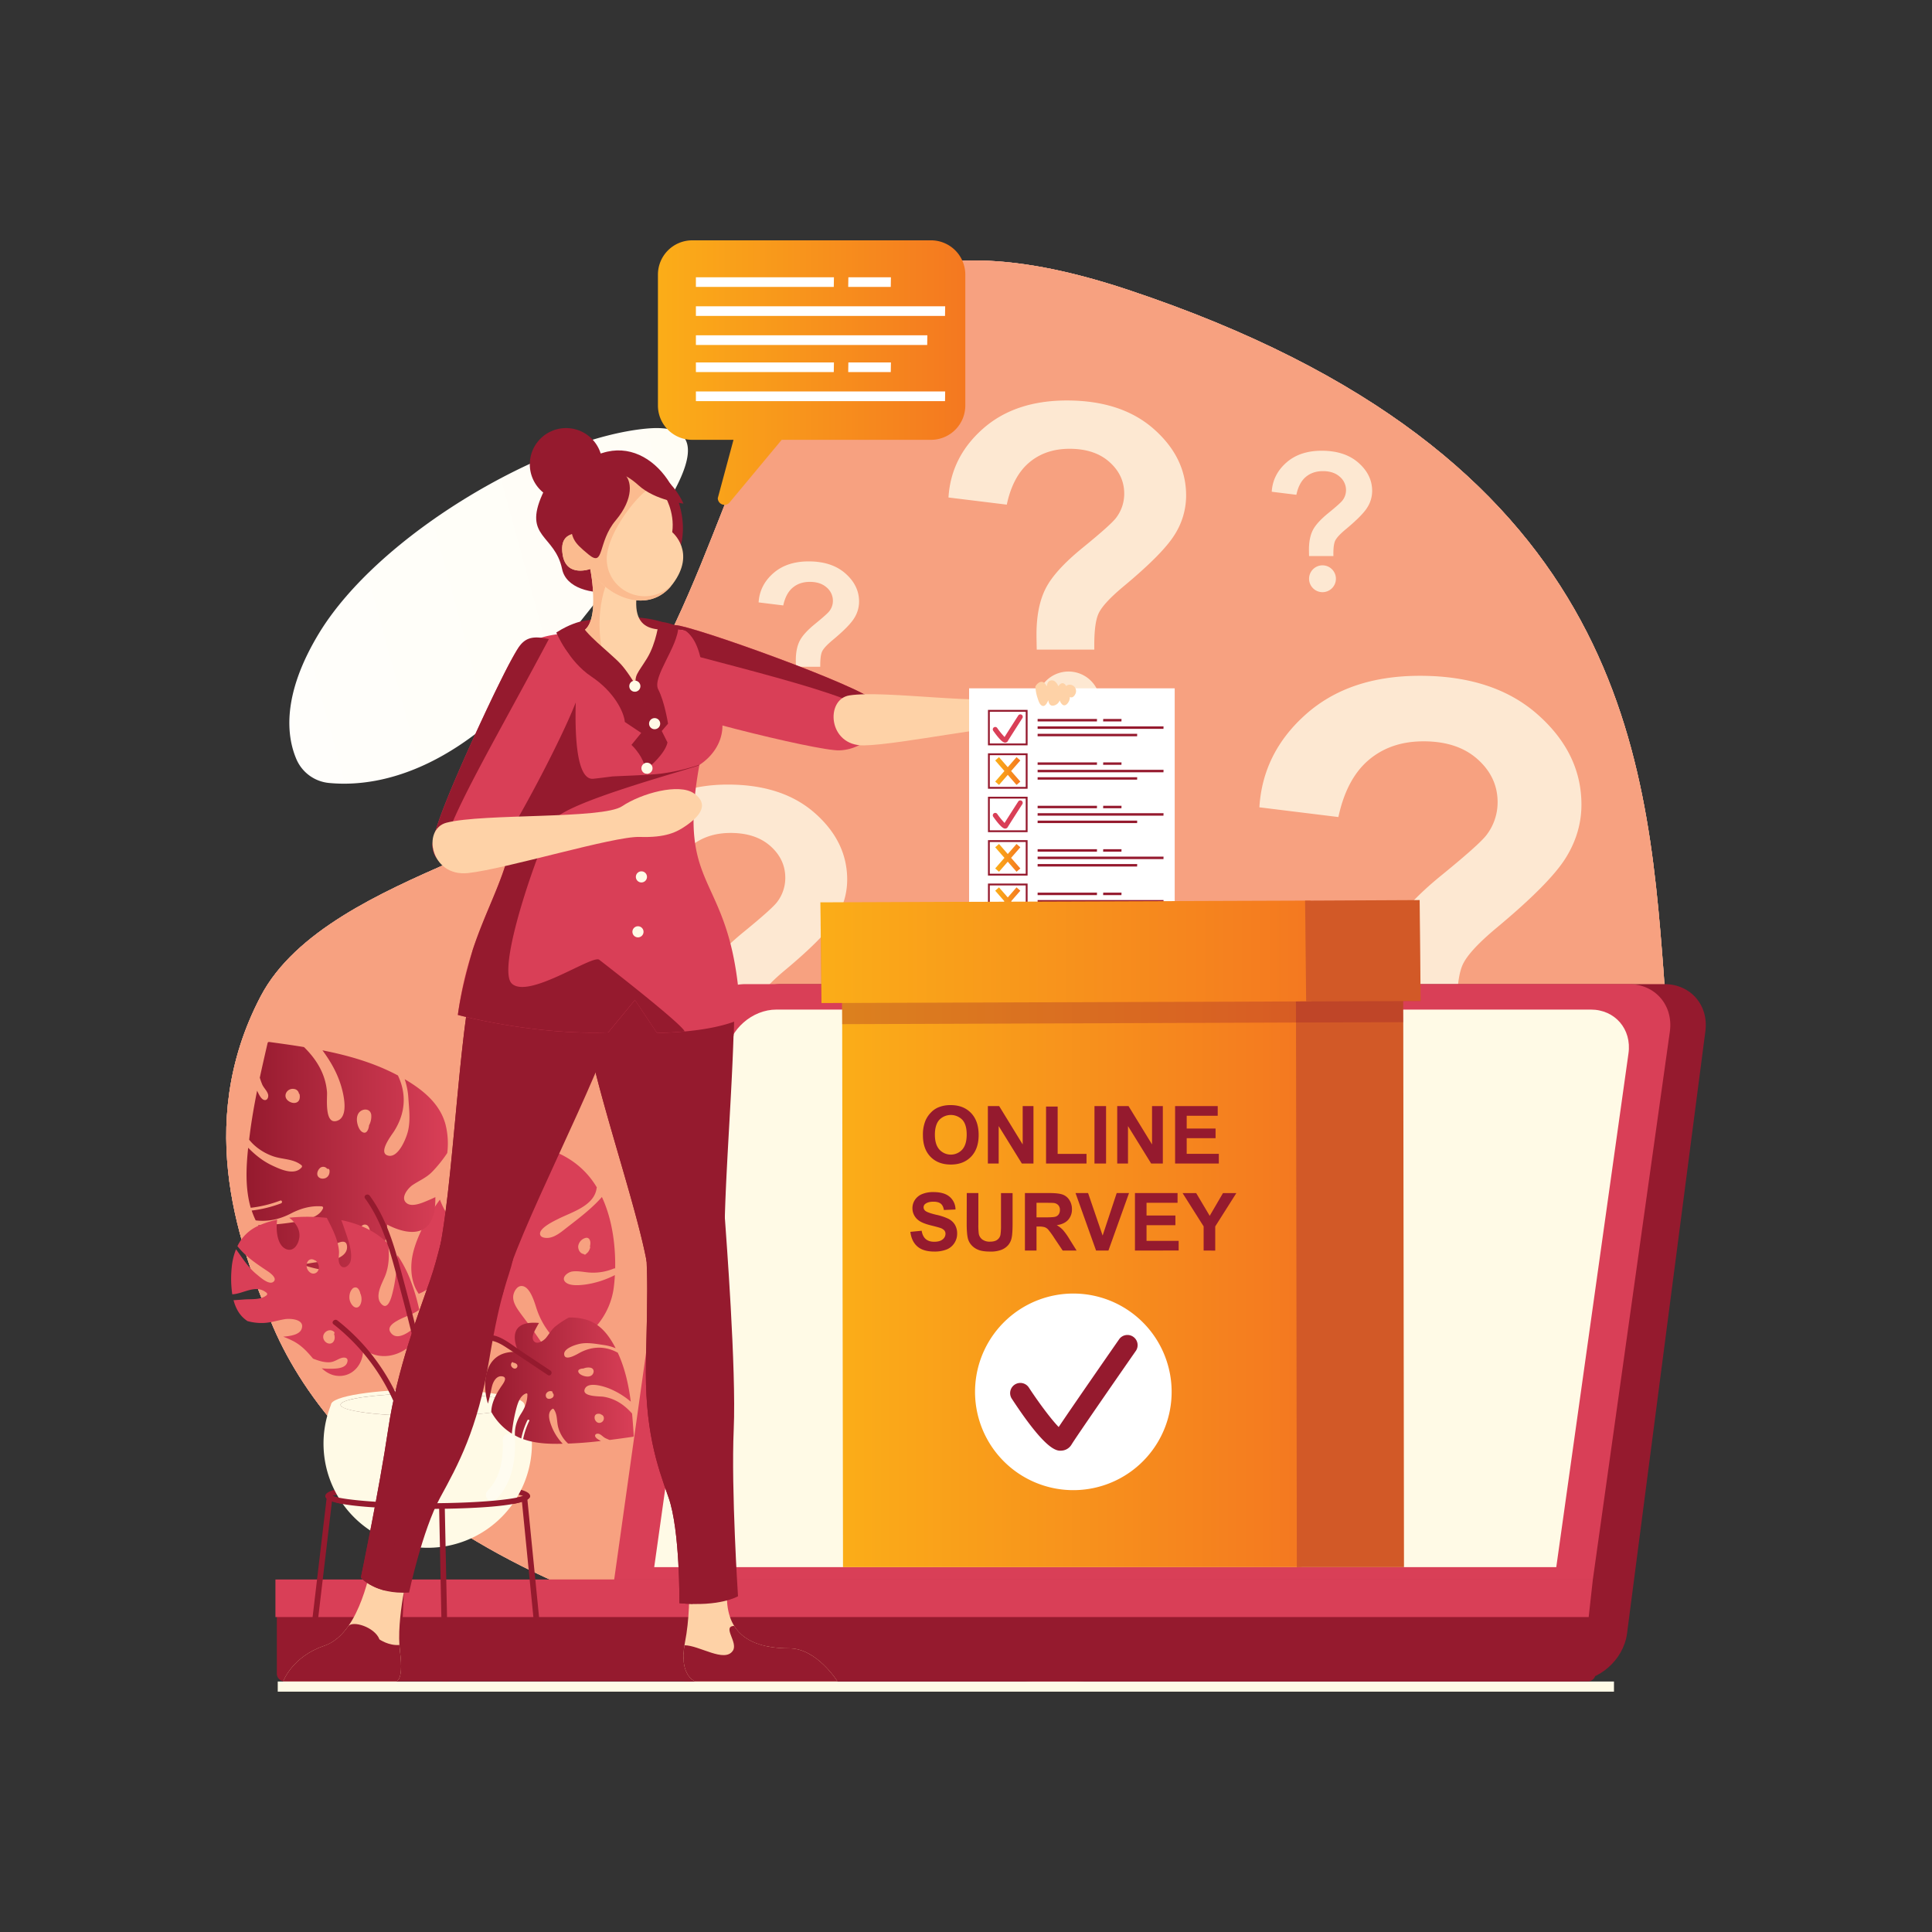 <svg xmlns="http://www.w3.org/2000/svg" xmlns:xlink="http://www.w3.org/1999/xlink" data-name="Layer 1" viewBox="0 0 2000 2000" id="online-survey"><rect x="0" y="0" width="2000" height="2000" fill="#333333" stroke="none"/><defs fill="#f7a180"><linearGradient id="a" x1="-2238.78" x2="641.63" y1="998.16" y2="998.16" gradientUnits="userSpaceOnUse" fill="#f7a180"><stop offset="0" stop-color="#fff" fill="#f7a180"/><stop offset="1" stop-color="#fffae6" fill="#f7a180"/></linearGradient><linearGradient id="e" x1="111.37" x2="2031.75" y1="1271.49" y2="746.76" xlink:href="#a" fill="#f7a180"/><linearGradient id="f" x1="234.16" x2="1724.15" y1="1005.07" y2="1005.07" xlink:href="#a" fill="#f7a180"/><linearGradient id="g" x1="-24.15" x2="1896.24" y1="775.53" y2="250.79" xlink:href="#a" fill="#f7a180"/><linearGradient id="b" x1="1030.23" x2="1056.24" y1="888.05" y2="888.05" gradientUnits="userSpaceOnUse" fill="#f7a180"><stop offset="0" stop-color="#fbad18" fill="#f7a180"/><stop offset="1" stop-color="#f47820" fill="#f7a180"/></linearGradient><linearGradient id="h" x1="1030.23" x2="1056.24" y1="932.99" y2="932.99" xlink:href="#b" fill="#f7a180"/><linearGradient id="i" x1="1030.23" x2="1056.24" y1="798.16" y2="798.16" xlink:href="#b" fill="#f7a180"/><linearGradient id="j" x1="871.65" x2="1347.62" y1="1284.18" y2="1284.18" xlink:href="#b" fill="#f7a180"/><linearGradient id="k" x1="849.25" x2="1357.65" y1="985.34" y2="985.34" xlink:href="#b" fill="#f7a180"/><linearGradient id="c" x1="-3927.74" x2="-3719.42" y1="1197.2" y2="1197.2" gradientTransform="matrix(-1 0 0 1 -3464.1 0)" gradientUnits="userSpaceOnUse" fill="#f7a180"><stop offset="0" stop-color="#d93f57" fill="#f7a180"/><stop offset="1" stop-color="#951a2e" fill="#f7a180"/></linearGradient><linearGradient id="l" x1="-4120.24" x2="-3966.39" y1="1429.35" y2="1429.35" xlink:href="#c" fill="#f7a180"/><linearGradient id="m" x1="681.09" x2="999.28" y1="385.7" y2="385.7" xlink:href="#b" fill="#f7a180"/><clipPath id="d" fill="#f7a180"><path fill="none" d="M-1143.82,1769.08c231,7.57,646.68-65.51,770.53-502.43s-325-336.23-481.59-818c-116.79-359.16-1156.62-49.76-917.84,872.74C-1667.73,1727-1344.29,1762.51-1143.82,1769.08Z"/></clipPath></defs><g clip-path="url(#d)"><rect width="512.81" height="1178.01" x="-359.25" y="682.78" fill="#fffae6" transform="rotate(180 -102.845 1271.785)"/><rect width="80.09" height="31.39" x="19.46" y="739.2" fill="#fffae6" transform="rotate(180 59.5 754.9)"/><rect width="80.09" height="31.39" x="19.46" y="853.48" fill="#fffae6" transform="rotate(180 59.5 869.18)"/><rect width="80.09" height="31.39" x="19.46" y="967.76" fill="#fffae6" transform="rotate(180 59.5 983.46)"/><rect width="80.09" height="31.38" x="19.46" y="1082.05" fill="#fffae6" transform="rotate(180 59.5 1097.74)"/><rect width="80.09" height="31.38" x="19.46" y="1196.33" fill="#fffae6" transform="rotate(180 59.5 1212.02)"/><rect width="80.09" height="31.38" x="19.46" y="1301.93" fill="#fffae6" transform="rotate(180 59.5 1317.625)"/><rect width="80.09" height="31.38" x="19.46" y="1416.21" fill="#fffae6" transform="rotate(180 59.5 1431.905)"/><rect width="80.09" height="31.38" x="19.46" y="1530.49" fill="#fffae6" transform="rotate(180 59.5 1546.185)"/><rect width="80.09" height="31.39" x="19.46" y="1644.77" fill="#fffae6" transform="rotate(180 59.5 1660.465)"/><rect width="80.09" height="31.39" x="19.46" y="1759.05" fill="#fffae6" transform="rotate(180 59.5 1774.745)"/><rect width="1399.68" height="1595.88" x="-816.42" y="165.77" fill="#fff" opacity=".35"/><polygon fill="#fff" points="114.95 1764.42 60.64 1764.42 559.91 381.9 559.91 493.28 114.95 1764.42" opacity=".6"/><path fill="#f7a180" d="M641.63,485.21V467H591.35V179.1H-2238.78v36.51h30.49v12.9h902.64V467h-933.13v18.26h933.13V953.87h-933.13v18.26h933.13v468.65h-933.13V1459h933.13v305.38H-2208V1775h-30.78v42.26H591.34v-3.41h0V1459h50.28v-18.26H591.35V972.13h50.28V953.87H591.35V485.21Zm-1450,486.92H-372.4v468.65H-808.34Zm0-18.26V485.21H-372.4V953.87Zm0-486.92V228.51H-372.4V467Zm0,992.09H-372.4v305.38H-808.19V1775h-.15Zm466.57,305.38V1459H94.17v305.38Zm0-323.64V972.13H94.17v468.65Zm0-486.91V485.21H94.17V953.87Zm0-486.92V228.51H94.17V467ZM124.78,228.51H560.72V467H124.78Zm-1399.81,0h435.94V467H-1275Zm0,256.7h435.94V953.87H-1275Zm0,486.92h435.94v468.65H-1275Zm0,486.91h435.94V1775h-.17v-10.55H-1275ZM560.72,1775h-.15v-10.55H124.78V1459H560.72Zm0-334.19H124.78V972.13H560.72Zm0-486.91H124.78V485.21H560.72Z"/></g><path fill="url(#e)" d="M269.83,1031.38c-71,135.57-18.88,263.95,10.23,335.78,60,148.09,261.31,337.87,743.93,371,621.5,42.65,715.82-497.64,698.26-730.34S1677.72,469.76,1167.74,300,857.65,719.83,465.24,892.81C395.55,923.52,305.44,963.42,269.83,1031.38Z"/><path fill="#f7a180" d="M269.83,1031.38c-71,135.57-18.88,263.95,10.23,335.78,60,148.09,261.31,337.87,743.93,371,621.5,42.65,715.82-497.64,698.26-730.34S1677.72,469.76,1167.74,300,857.65,719.83,465.24,892.81C395.55,923.52,305.44,963.42,269.83,1031.38Z" data-name="SVGID"/><path fill="url(#g)" d="M306.71,785.62a40.92,40.92,0,0,0,33.7,24.88c58.3,5.71,142.41-19,229.38-128.3C667,560,773.56,433.92,669.19,443.68S392.35,552.52,329.84,656.21C291.45,719.89,296.84,762.34,306.71,785.62Z"/><path fill="#f7a180" d="M269.83,1031.38c-71,135.57-18.88,263.95,10.23,335.78,60,148.09,261.31,337.87,743.93,371,621.5,42.65,715.82-497.64,698.26-730.34S1677.72,469.76,1167.74,300,857.65,719.83,465.24,892.81C395.55,923.52,305.44,963.42,269.83,1031.38Z" data-name="SVGID"/><rect width="1383.26" height="10.51" x="287.52" y="1740.7" fill="#fffae6"/><path fill="#fffae6" d="M1508.36 1049.14l-80.81.06c-.24-11.62-.34-18.69-.34-21.23q0-39.3 12.93-64.66t51.92-57.09q39-31.76 46.57-41.57a55.59 55.59 0 0011.69-34.23q0-26-20.79-44.52t-56-18.48q-33.91 0-56.72 19.38t-31.32 59l-81.78-10.07Q1307.2 779 1352 739.31t117.71-39.72q76.66-.06 122 40t45.39 93.29q0 29.49-16.6 55.79t-71.08 71.68q-28.2 23.49-35 37.75T1508.36 1049.14zm-80.76 75.33h0a44.53 44.53 0 0144.5-44.56h0a44.53 44.53 0 0144.56 44.49h0a44.52 44.52 0 01-44.49 44.56h0A44.53 44.53 0 011427.6 1124.47zM1132.84 672.47l-59.62 0c-.18-8.57-.25-13.79-.25-15.66q0-29 9.54-47.71T1120.82 567q28.74-23.43 34.35-30.67a41 41 0 008.63-25.26q0-19.17-15.34-32.84t-41.28-13.64q-25 0-41.86 14.3t-23.1 43.51L981.87 515q2.55-41.87 35.61-71.12t86.85-29.31q56.58 0 90.05 29.51t33.49 68.84a75.48 75.48 0 01-12.25 41.16q-12.22 19.42-52.44 52.88-20.81 17.34-25.82 27.86T1132.84 672.47zm-59.58 55.58h0a32.85 32.85 0 0132.83-32.88h0A32.85 32.85 0 011139 728h0a32.84 32.84 0 01-32.82 32.87h0A32.85 32.85 0 011073.26 728.05zM782 1070.09l-59.62.05c-.18-8.57-.25-13.79-.25-15.67q0-29 9.54-47.71T770 964.65Q798.69 941.22 804.3 934a41 41 0 008.63-25.25q0-19.17-15.34-32.84t-41.28-13.65q-25 0-41.86 14.31t-23.1 43.51L631 912.62q2.55-41.86 35.61-71.12t86.85-29.31q56.58 0 90.06 29.51T877 910.53q0 21.76-12.24 41.17t-52.45 52.88q-20.8 17.34-25.81 27.86T782 1070.09zm-59.58 55.58h0a32.84 32.84 0 0132.83-32.87h0a32.84 32.84 0 0132.87 32.82h0a32.84 32.84 0 01-32.82 32.88h0A32.85 32.85 0 01722.39 1125.67zM1156.42 1038.25l-37.22 0q-.17-8-.15-9.78 0-18.11 6-29.79t23.92-26.29q17.94-14.62 21.45-19.15a25.6 25.6 0 005.37-15.77q0-12-9.57-20.5t-25.77-8.52q-15.62 0-26.13 8.93t-14.42 27.17l-37.67-4.64q1.58-26.13 22.23-44.41t54.21-18.29q35.33 0 56.22 18.43t20.91 43a47.18 47.18 0 01-7.64 25.7q-7.63 12.12-32.75 33-13 10.82-16.11 17.38T1156.42 1038.25zm-37.19 34.7h0a20.49 20.49 0 0120.49-20.52h0a20.5 20.5 0 0120.52 20.49h0a20.5 20.5 0 01-20.49 20.52h0A20.49 20.49 0 011119.23 1073zM849.13 690.25l-25.21 0c-.06-3.62-.1-5.82-.1-6.62q0-12.25 4-20.17t16.19-17.8q12.15-9.9 14.52-13A17.31 17.31 0 00862.22 622a18 18 0 00-6.49-13.89q-6.47-5.77-17.44-5.76-10.59 0-17.7 6t-9.77 18.39l-25.51-3.14q1.08-17.7 15.05-30.07t36.72-12.38q23.91 0 38.07 12.47t14.16 29.1a32 32 0 01-5.17 17.4Q879 648.42 862 662.56q-8.81 7.34-10.92 11.77T849.13 690.25zM824 713.75h0a13.87 13.87 0 0113.87-13.89h0a13.88 13.88 0 0113.9 13.87h0a13.88 13.88 0 01-13.88 13.9h0A13.87 13.87 0 01824 713.75zM1380.34 575.64h-25.21q-.11-5.43-.11-6.62 0-12.25 4-20.17t16.19-17.81q12.16-9.9 14.53-13a17.37 17.37 0 003.65-10.68 18 18 0 00-6.49-13.88q-6.48-5.77-17.45-5.77-10.59 0-17.7 6T1342 512.2l-25.5-3.14q1.07-17.69 15-30.07t36.71-12.39q23.92 0 38.08 12.48t14.16 29.1a32.08 32.08 0 01-5.18 17.4q-5.17 8.22-22.18 22.36-8.79 7.32-10.91 11.78T1380.34 575.64zm-25.19 23.49h0a13.89 13.89 0 0113.88-13.9h0a13.9 13.9 0 0113.9 13.88h0a13.89 13.89 0 01-13.87 13.9h0A13.89 13.89 0 011355.15 599.13z" opacity=".8"/><path fill="#d93f57" d="M869,776.77c-11.87.39-59.54-9.86-107.72-22.22-14.31-3.65-28.67-7.5-42.12-11.32-31.6-8.93-58.38-17.65-68.36-23.22-9.7-5.45,7.19-73.36,48.29-72.9,17.5.21,191.22,62.73,206.6,78.79C923.69,744.75,899.39,775.78,869,776.77Z"/><path fill="#951a2e" d="M909.92,750.16c3.31-8.3,2.53-17.15-4.28-24.27-15.38-16.06-189.1-78.2-206.6-78.77-9.92-.33-27.57,6.6-36.23,16.67C802.55,701.51,916.84,726.93,909.92,750.16Z"/><path fill="#fed2a7" d="M879.19,719.91c36.88-5.92,146.65,11.47,166.83.44s46.12-4.57,59.75,7c13.93,11.8,16.09,9.27,1,17.81-9.61,5.42-20.83,10-46.23,6.77S931.77,771,894.23,771.63C857,772.21,854.23,723.91,879.19,719.91Z"/><rect width="212.83" height="256.19" x="1003.22" y="712.56" fill="#fff"/><path fill="#951a2e" d="M1063.75 771.56h-41V734.88h41zm-39.12-1.92h37.2V736.8h-37.2zM1063.75 816.5h-41V779.83h41zm-39.12-1.91h37.2V781.75h-37.2zM1063.75 861.45h-41V824.78h41zm-39.12-1.92h37.2V826.69h-37.2zM1063.75 906.39h-41V869.72h41zm-39.12-1.92h37.2V871.64h-37.2zM1063.75 951.33h-41V914.66h41zm-39.12-1.91h37.2V916.58h-37.2z"/><polygon fill="#951a2e" points="1074.14 744.26 1074.14 746.82 1135.54 746.82 1135.61 744.26 1074.14 744.26"/><polygon fill="#951a2e" points="1074.14 751.95 1074.14 754.49 1204.42 754.49 1204.49 751.95 1074.14 751.95"/><polygon fill="#951a2e" points="1074.14 759.63 1074.14 762.18 1177.14 762.18 1177.21 759.63 1074.14 759.63"/><polygon fill="#951a2e" points="1141.96 746.82 1160.92 746.82 1160.99 744.26 1142.04 744.26 1141.96 746.82"/><polygon fill="#951a2e" points="1074.14 789.2 1074.14 791.76 1135.54 791.76 1135.61 789.2 1074.14 789.2"/><polygon fill="#951a2e" points="1074.14 796.89 1074.14 799.45 1204.42 799.45 1204.49 796.89 1074.14 796.89"/><polygon fill="#951a2e" points="1074.14 804.57 1074.14 807.12 1177.14 807.12 1177.21 804.57 1074.14 804.57"/><polygon fill="#951a2e" points="1141.96 791.76 1160.92 791.76 1160.99 789.2 1142.04 789.2 1141.96 791.76"/><polygon fill="#951a2e" points="1074.14 834.15 1074.14 836.7 1135.54 836.7 1135.61 834.15 1074.14 834.15"/><polygon fill="#951a2e" points="1074.14 841.83 1074.14 844.39 1204.42 844.39 1204.49 841.83 1074.14 841.83"/><polygon fill="#951a2e" points="1074.14 849.51 1074.14 852.07 1177.14 852.07 1177.21 849.51 1074.14 849.51"/><polygon fill="#951a2e" points="1141.96 836.7 1160.92 836.7 1160.99 834.15 1142.04 834.15 1141.96 836.7"/><polygon fill="#951a2e" points="1074.14 879.09 1074.14 881.64 1135.54 881.64 1135.61 879.09 1074.14 879.09"/><polygon fill="#951a2e" points="1074.14 886.78 1074.14 889.33 1204.42 889.33 1204.49 886.78 1074.14 886.78"/><polygon fill="#951a2e" points="1074.14 894.46 1074.14 897.01 1177.14 897.01 1177.21 894.46 1074.14 894.46"/><polygon fill="#951a2e" points="1141.96 881.64 1160.92 881.64 1160.99 879.09 1142.04 879.09 1141.96 881.64"/><polygon fill="#951a2e" points="1074.14 924.03 1074.14 926.59 1135.54 926.59 1135.61 924.03 1074.14 924.03"/><polygon fill="#951a2e" points="1074.14 931.72 1074.14 934.27 1204.42 934.27 1204.49 931.72 1074.14 931.72"/><polygon fill="#951a2e" points="1074.14 939.41 1074.14 941.95 1177.14 941.95 1177.21 939.41 1074.14 939.41"/><polygon fill="#951a2e" points="1141.96 926.59 1160.92 926.59 1160.99 924.03 1142.04 924.03 1141.96 926.59"/><polygon fill="url(#b)" points="1056.24 877.1 1052.3 873.67 1043.23 884.08 1034.17 873.67 1030.22 877.1 1039.77 888.05 1030.22 899.01 1034.17 902.43 1043.23 892.03 1052.3 902.43 1056.24 899.01 1046.69 888.05 1056.24 877.1"/><polygon fill="url(#h)" points="1056.24 922.04 1052.3 918.61 1043.23 929.02 1034.17 918.61 1030.22 922.04 1039.77 932.99 1030.22 943.95 1034.17 947.38 1043.23 936.97 1052.3 947.38 1056.24 943.95 1046.69 932.99 1056.24 922.04"/><polygon fill="url(#i)" points="1056.24 787.21 1052.3 783.78 1043.23 794.19 1034.17 783.78 1030.22 787.21 1039.77 798.16 1030.22 809.12 1034.17 812.55 1043.23 802.14 1052.3 812.55 1056.24 809.12 1046.69 798.16 1056.24 787.21"/><path fill="#d93f57" d="M1040.46 857.75c-1.27 0-4.11-.75-12.31-12.35a2.52 2.52 0 014.11-2.91 79.71 79.71 0 007.67 9.43c3.54-5.72 13.71-21.53 14.21-22.3a2.52 2.52 0 014.23 2.73c-3.84 6-14 21.86-15.12 23.8a3 3 0 01-2.51 1.59zM1040.46 768.79c-1.27 0-4.11-.76-12.31-12.35a2.52 2.52 0 014.11-2.91 78.67 78.67 0 007.67 9.42c3.54-5.71 13.71-21.52 14.21-22.29a2.51 2.51 0 014.23 2.72c-3.84 6-14 21.87-15.12 23.81a3 3 0 01-2.51 1.59z"/><path fill="#fed2a7" d="M1104.54,709.47a1.35,1.35,0,0,0-.66.88c-.88-1.45-2-2.87-3.58-3.08-2-.27-3.47,1.52-4.6,2.86,0,.06-.07.14-.12.21-1.49-3.39-3.81-6.32-7.23-6-3.23.33-4.36,3.06-4.63,6.3a16.37,16.37,0,0,0-2.2-3.21c-3.24-3.67-7.72-.38-9.55,3a1.44,1.44,0,0,0,0,1.48,1.29,1.29,0,0,0,0,.39,43.31,43.31,0,0,0,2.09,10.25c.78,2.29,1.71,5.74,3.7,7.38,3.55,2.92,6.14-1.79,7.38-5.11.53,3.51,2,6.65,6.3,5.41A8.22,8.22,0,0,0,1097,725a10.06,10.06,0,0,0,2.57,4.19c3,2.76,6.15-1.08,7.22-3.82a11.77,11.77,0,0,0,.78-4,2.09,2.09,0,0,0,.75.45c2.42.83,4.57-2.29,5.2-4.16A6.54,6.54,0,0,0,1104.54,709.47Z"/><path fill="#951a2e" d="M1628.09,1740.55H713.52c-27.2,0-46.16-22.07-42.34-49.27L752.25,1068c3.82-27.21,29-49.25,56.18-49.25H1723c27.2,0,46.16,22,42.34,49.25l-81.08,623.32C1680.45,1718.48,1655.29,1740.55,1628.09,1740.55Z"/><path fill="#d93f57" d="M1591.36,1694.08H676.78c-27.2,0-46.16-22-42.34-49.25L715.52,1068c3.83-27.21,29-49.25,56.18-49.25h914.58c27.19,0,46.16,22,42.33,49.25l-81.07,576.87C1643.71,1672,1618.56,1694.08,1591.36,1694.08Z"/><path fill="#fffae6" d="M677.24,1622.28,752,1090.52c3.52-25.08,26.7-45.41,51.79-45.41h843c25.08,0,42.55,20.33,39,45.41l-74.74,531.76Z"/><path fill="#951a2e" d="M286.6,1635.13H1651.67a0,0,0,0,1,0,0v97.43a8,8,0,0,1-8,8H294.59a8,8,0,0,1-8-8v-97.43A0,0,0,0,1,286.6,1635.13Z"/><polygon fill="#d93f57" points="1644.6 1673.95 285.12 1673.95 285.12 1635.07 1648.91 1635.07 1644.6 1673.95"/><polygon fill="url(#j)" points="1347.62 1621.91 1342.44 1622.28 872.68 1622.28 871.83 1060.2 871.74 1038.28 871.65 955.83 871.65 947.77 1341.44 946.08 1346.68 946.08 1346.68 954.14 1346.78 1036.6 1346.87 1058.52 1347.62 1621.91"/><polygon fill="#d25927" points="1342.44 1622.28 1342.47 1621.91 1341.63 1058.52 1341.53 1036.69 1341.44 954.14 1341.44 946.08 1351.18 946.08 1356.71 945.99 1452.47 945.62 1452.47 953.77 1452.56 1036.31 1452.66 1058.14 1453.4 1622.28 1342.44 1622.28"/><polygon fill="#951a2e" points="1452.56 1036.31 1452.66 1058.14 1352.12 1058.52 1341.63 1058.52 871.83 1060.2 871.74 1038.28 850.38 1038.37 849.54 955.92 871.65 955.83 1341.44 954.14 1356.81 954.14 1452.47 953.77 1469.62 953.67 1470.46 1036.21 1452.56 1036.31" opacity=".3"/><polygon fill="url(#k)" points="1357.65 1036.6 1346.78 1036.6 1341.53 1036.69 871.74 1038.28 850.38 1038.37 849.54 955.92 849.25 934.1 1350.99 932.31 1356.62 932.31 1356.71 945.99 1356.81 954.14 1357.65 1036.6"/><polygon fill="#d25927" points="1470.64 1036.21 1470.46 1036.21 1452.56 1036.31 1352.12 1036.69 1352.12 1036.6 1351.28 954.14 1351.18 946.08 1350.99 932.31 1356.62 932.31 1469.62 931.75 1470.64 1036.21"/><path fill="#951a2e" d="M955.41 1175.11a37.88 37.88 0 012.72-15.26 28 28 0 015.55-8.16 22.92 22.92 0 017.69-5.35A32.45 32.45 0 01984.2 1144q13.14 0 21 8.16t7.9 22.69q0 14.42-7.84 22.55t-20.95 8.13q-13.26 0-21.1-8.09T955.41 1175.11zm12.39-.4q0 10.1 4.66 15.32a16 16 0 0023.65 0q4.6-5.17 4.61-15.53t-4.49-15.26a16.63 16.63 0 00-23.89.06Q967.79 1164.44 967.8 1174.71zM1022.64 1204.5V1145h11.68l24.36 39.73V1145h11.16v59.5h-12l-24-38.8v38.8zM1082.88 1204.5v-59h12v49h29.87v10zM1133 1204.5V1145h12v59.5zM1156.55 1204.5V1145h11.69l24.35 39.73V1145h11.17v59.5H1191.7l-24-38.8v38.8zM1216.46 1204.5V1145h44.12v10.06h-32.11v13.2h29.88v10h-29.88v16.2h33.25v10zM942.4 1275.2l11.69-1.14q1 5.89 4.28 8.65c2.15 1.84 5.06 2.76 8.71 2.76 3.87 0 6.78-.82 8.75-2.45a7.33 7.33 0 002.94-5.75 5.41 5.41 0 00-1.24-3.6 10 10 0 00-4.32-2.57q-2.12-.74-9.62-2.6-9.66-2.4-13.56-5.88a15.51 15.51 0 01-5.48-12 15.34 15.34 0 012.58-8.51 16.16 16.16 0 017.43-6 29.73 29.73 0 0111.71-2.07q11.21 0 16.86 4.91a17.32 17.32 0 016 13.11l-12 .53q-.76-4.59-3.3-6.6t-7.61-2q-5.24 0-8.21 2.15a4.36 4.36 0 00-1.91 3.7 4.57 4.57 0 001.79 3.61q2.28 1.9 11 4a58.81 58.81 0 0113 4.28 16.7 16.7 0 016.57 6 17.71 17.71 0 012.37 9.48 17.48 17.48 0 01-2.84 9.58 17 17 0 01-8 6.64 33.79 33.79 0 01-12.94 2.17q-11.28 0-17.34-5.22T942.4 1275.2zM1000.8 1235.05h12v32.23a66.42 66.42 0 00.45 10 9.6 9.6 0 003.67 5.86 12.8 12.8 0 007.94 2.22q5.11 0 7.71-2.09a8.31 8.31 0 003.13-5.14 67.05 67.05 0 00.53-10.11v-32.92h12v31.26q0 10.73-1 15.14a16.61 16.61 0 01-3.59 7.47 18.07 18.07 0 01-7 4.85 30.52 30.52 0 01-11.45 1.8q-8.52 0-12.92-2a18.49 18.49 0 01-7-5.12 16.35 16.35 0 01-3.36-6.59c-.79-3.42-1.19-8.44-1.19-15.1zM1061 1294.56v-59.51h25.29q9.54 0 13.86 1.61a13.64 13.64 0 016.92 5.7 17.07 17.07 0 012.6 9.38 15.91 15.91 0 01-3.93 11.06q-3.95 4.37-11.78 5.49a28.44 28.44 0 016.43 5 67.47 67.47 0 016.84 9.66l7.27 11.61H1100.1l-8.69-12.94a83.86 83.86 0 00-6.33-8.76 9.21 9.21 0 00-3.61-2.47 19.7 19.7 0 00-6-.67H1073v24.84zm12-34.34h8.88q8.66 0 10.8-.73A6.4 6.4 0 001096 1257a7.81 7.81 0 001.22-4.47 7.16 7.16 0 00-1.6-4.85 7.35 7.35 0 00-4.53-2.33q-1.47-.21-8.77-.21H1073zM1134.65 1294.56l-21.27-59.51h13l15.06 44 14.57-44h12.75l-21.31 59.51zM1174.91 1294.56v-59.51H1219v10.07h-32.11v13.2h29.88v10h-29.88v16.2h33.25v10zM1246 1294.56v-25l-21.79-34.47h14.08l14 23.54 13.73-23.54h13.84L1258 1269.6v25z"/><path fill="#fff" d="M1212.81,1444.5a101.76,101.76,0,1,1-98-105.36A101.77,101.77,0,0,1,1212.81,1444.5Z"/><path fill="#951a2e" d="M1096.56,1501.72c-5.61-.54-17.75-5.88-49-53.56a10.55,10.55,0,1,1,17.65-11.55c10.06,15.37,23.09,32.83,30.74,40.64,15.66-23.41,60.67-88.11,62.86-91.26a10.55,10.55,0,0,1,17.31,12c-17,24.41-62.09,89.49-66.9,97.46a12.86,12.86,0,0,1-10.81,6.27A15.82,15.82,0,0,1,1096.56,1501.72Z"/><polygon fill="#951a2e" points="413.82 1740.46 407.97 1740.34 416.32 1559.04 422.18 1559.17 413.82 1740.46"/><path fill="#951a2e" d="M442.78,1562c-24.86,0-106-1-106-13.4s81.13-13.41,106-13.41,106,1,106,13.41S467.65,1562,442.78,1562Zm-98.68-13.4c8.63,3.43,44.09,7.53,98.68,7.53s90-4.1,98.68-7.53c-8.64-3.44-44.09-7.55-98.68-7.55S352.73,1545.2,344.1,1548.64Z"/><path fill="#fffae6" d="M342.66,1454.21a107.88,107.88,0,1,0,200.24,0Z"/><path fill="#fffae6" d="M542.9,1454.2c0,8.75-44.82,15.86-100.12,15.86S342.66,1463,342.66,1454.2s44.83-15.86,100.12-15.86S542.9,1445.45,542.9,1454.2Z"/><path fill="#84605a" d="M533.05,1454.2c0,6.48-40.41,11.73-90.27,11.73s-90.26-5.25-90.26-11.73,40.41-11.73,90.26-11.73S533.05,1447.72,533.05,1454.2Z"/><path fill="#fff" d="M533.09,1490.6c-.24-8.08-12.81-8.11-12.57,0,.57,19.18-1.91,38.31-15.76,52.72-5.61,5.83,3.27,14.73,8.89,8.88C529.77,1535.44,533.76,1513.16,533.09,1490.6Z" opacity=".42"/><path fill="#951a2e" d="M442.78,1562c-24.86,0-106-1-106-13.4h5.86a1.53,1.53,0,0,0-.33-1c3.55,3.58,40.43,8.54,100.46,8.54s96.91-5,100.46-8.54a1.61,1.61,0,0,0-.32,1h5.85C548.77,1561.07,467.65,1562,442.78,1562Z"/><polygon fill="#951a2e" points="321.67 1740.35 315.82 1739.95 338.22 1550.18 344.07 1550.58 321.67 1740.35"/><polygon fill="#951a2e" points="558.72 1740.37 539.98 1551.33 545.82 1550.9 564.57 1739.94 558.72 1740.37"/><polygon fill="#951a2e" points="458.26 1740.4 454.56 1559.17 460.42 1559.04 464.12 1740.28 458.26 1740.4"/><path fill="#fffae6" d="M533,1454.22c0,4.76-21.7,8.84-52.94,10.66-1.83.1-3.7.22-5.63.27-2.63.16-5.25.27-8,.32-1.77.11-3.59.16-5.47.21q-6.11.16-12.54.17c-1.88.05-3.75.05-5.63.05h0c-8.36,0-16.45-.17-24.12-.43-1.92,0-3.86-.16-5.73-.22-35.15-1.6-60.4-5.89-60.4-11,0-4.67,21.06-8.74,51.56-10.61l6-.33c9.11-.48,18.92-.75,29.15-.8h5.68q9.33,0,18.12.27c1.88,0,3.64.16,5.47.21,3,.11,6.05.27,9,.43,1.88.06,3.76.22,5.58.27C512.72,1445.64,533,1449.6,533,1454.22Z"/><path fill="#d93f57" d="M504.68,1352.27c-10,19.31,8.91,38.07,27,43.67a84.3,84.3,0,0,0,35.76,2.86c-5.14-6.64-10-13.46-14.76-20.43-4.89-7.19-10.38-13.82-15.37-20.91-3.4-4.81-7.15-11-5.8-17.17.79-3.63,3.69-8.74,7.88-9,9.39-.63,14.09,17.6,16.33,24.2,5.62,16.51,15.22,28.62,27.88,39.59a79.44,79.44,0,0,0,18.56-9A75.86,75.86,0,0,0,635,1335.4c.63-4,1.19-9.29,1.52-15.43a96.94,96.94,0,0,1-30.81,9.81c-5.53.72-15.64,1.69-20.17-2.35-5.31-4.71,2.08-10.48,6.8-11.17,5.62-.82,11.38.49,17,1a55.79,55.79,0,0,0,26.23-4.13,1.6,1.6,0,0,1,1.25,0c.41-21-2.21-49.36-13.73-74-10.41,11.82-22.85,21.25-35.43,31-5.47,4.24-11.77,9.84-18.78,11.14-2.74.5-8.55.49-9.66-3-2.11-6.58,14.19-14.19,18.53-16.4,14-7.12,37.52-13.49,39.87-31.91a1.47,1.47,0,0,1,.26-.68A86.41,86.41,0,0,0,591.06,1201a94.93,94.93,0,0,0-19.87-10c-.88,6.62-1.39,23.47-8.65,23-5.5-.33-8.07-10-7.4-14.21.73-4.52,3.48-8.37,7-11.5a75.41,75.41,0,0,0-34.8.21c-4.56,6.62-8.77,13.46-11.34,21.15-3,8.86-3,16.73-3.17,25.84-.07,3.72.42,12-3.62,14.29-2.47,1.38-5.73.08-7.31-2-5.8-7.46.45-23.62,2.8-31.21,2.3-7.41,4.81-15.91,8.42-23.41-17.8,7.55-33.81,20.66-47.13,35.66a99.22,99.22,0,0,0,4.66,14.42c2.78,6.33,6.45,12.22,9.63,18.37a1.36,1.36,0,0,1,.65.77,10.26,10.26,0,0,1,.35,1.15h0a1.44,1.44,0,0,1,.15.69c.88,4.37-.29,9.73-6.1,7.68-5.47-1.93-10.07-11-12.93-15.73a80.22,80.22,0,0,1-7-14.31c-15.2,20.49-25.36,42.44-28.38,57.84-2.62,13.33-1.34,28.58,6.45,39.65,5.68-2.27,11.22-5.79,14.64-10.21,2.79-3.59,4.31-8.21,7.86-11.24,4-3.41,10-2.12,10.07,3.65.09,7-7,14.5-11.56,19.09a52.55,52.55,0,0,1-10.35,8.54C461.41,1359.45,485.27,1356.55,504.68,1352.27Zm93.91-62.49a10.4,10.4,0,0,1,7.89-8.37c3.37-.6,4.69,2.59,4.66,5.4a17.7,17.7,0,0,1-.45,3.56,1.44,1.44,0,0,1,.21,1.22c-.58,2.21-1.79,4.75-3.71,5.94-.23.27-.47.55-.73.8a1.48,1.48,0,0,1-2.24-.21,4.7,4.7,0,0,1-.81-.13C600.06,1297,598.24,1293.06,598.59,1289.78Zm-113.32,3.82c2.48-2.1,6.39-2,9.25-.84.05,0,.07.06.12.08a1.34,1.34,0,0,1,.94,1,9.28,9.28,0,0,1-2.35,9.36,5.21,5.21,0,0,1-7.78-.65C483.35,1300,482.46,1296,485.27,1293.6Z"/><path fill="url(#c)" d="M290.92,1245.72a129.48,129.48,0,0,1-30.35,7.43l.18.59a89.75,89.75,0,0,0,3.93,9.59c12.7,1.59,24.88-1.08,36.7-7.24,9.84-5.12,20.45-8.11,31.62-7.28a1.54,1.54,0,0,1,1.31,2.28c-4.45,9.7-19.14,12.17-28.42,13.78a265,265,0,0,1-38.67,3.49,94.38,94.38,0,0,0,28.22,31.49c1.55,1.09,3.15,2.1,4.76,3.06,15.19.78,30.47-5.85,43.51-13.05,3.79-2.09,14.14-8.52,15.42-.57,1.48,9.23-8.57,13.76-15.8,15.2-6.64,1.32-13.46,1.7-20.13,2.8-3.39.55-6.76,1.18-10.14,1.81,33.56,12.49,88.09,12,87.71-41.42,0-.26,50.83,29.93,49.92-28.43q-3.33,1.62-6.79,3.08c-5.67,2.37-16.79,7.64-22.72,3.33-7.37-5.35,1.15-15.75,6.13-19.05,7-4.64,14-7.38,20-13.48a138.64,138.64,0,0,0,15.71-19.56,80.72,80.72,0,0,0-1.74-29.22c-5.63-21.56-23.09-35.73-41.48-46.68-.28-.17-.58-.31-.87-.48a73.77,73.77,0,0,1,3.8,19.39c.77,11.28,2.28,22.83-.3,34-1.72,7.49-9.73,27.62-20,25.84-12.18-2.12,2.89-21.21,5.49-25.31,11.89-18.76,13.15-38.64,4-57.81-24.38-13-51-20.65-78.11-26,8.13,11,14.93,22.73,19.05,36,2.61,8.38,9,33.52-4.5,37.13-12.75,3.43-9.41-24.53-9.84-29.87-1.51-18.76-10.8-33.84-23.82-46.64-12-2-23.95-3.63-35.81-5.26a1.57,1.57,0,0,0-1.87,1.06c-2.75,11.95-5.5,23.9-8.07,35.89a70.6,70.6,0,0,0,2.39,6.77c1.51,3.69,5.19,6.77,6.17,10.57.66,2.51-.54,6.3-3.75,5.79-3.44-.56-5.9-6.15-7.19-8.78l-.42-.86c-3,15.1-5.69,30.26-7.6,45.55-.22,1.7-.43,3.42-.63,5.13,6.45,8.28,16.55,14.61,26,17.57s20.25,2.32,28.31,9a1.57,1.57,0,0,1,0,2.15c-7.44,8.66-21.74,2.1-30.05-1.79-10-4.64-17.95-11.1-25.27-18.55-2.21,20.68-3.09,42.29,2.65,62.13a126.74,126.74,0,0,0,30.45-7.41C291.94,1242.1,292.73,1245,290.92,1245.72Zm15.77-104.32c-2.87,1-6.25-.14-8.52-2-5.91-4.86-.95-13.22,6.14-12.13a5.87,5.87,0,0,1,5.18,4.85,1.19,1.19,0,0,1,.69,1C310.69,1136.34,310.26,1140.16,306.69,1141.4ZM374,1269.84a4.31,4.31,0,0,1,6.8-.87,8.19,8.19,0,0,1,2,5.48,1.3,1.3,0,0,1,.3,2.24c-2.28,1.79-5.13,1.42-7.32-.37C374,1274.79,372.63,1272.11,374,1269.84Zm-.13-120c4.39-2.56,9.75-1.17,10.45,4.22a19.33,19.33,0,0,1-2.36,11,1.65,1.65,0,0,1,0,.67c-.5,3.16-2.23,8.45-6.48,6.37-3.54-1.75-5.25-7-5.82-10.55C369,1157.27,369.78,1152.25,373.88,1149.86Zm-42.82,59.47a5.1,5.1,0,0,1,7.71.74,1.69,1.69,0,0,1,2.32,1.31c.45,3.36-.86,6.76-4.1,8.17-2.43,1-5.64.81-7.44-1.29C327.29,1215.61,328.8,1211.48,331.06,1209.33Z"/><path fill="url(#l)" d="M546,1470.26a78.86,78.86,0,0,0-6.38,18.82l-.39-.15a60.17,60.17,0,0,1-6.16-3c-.44-8.11,1.92-15.68,6.56-22.84,3.87-6,6.36-12.53,6.35-19.63a1,1,0,0,0-1.45-.94c-6.63,2.32-9,11.49-10.49,17.27a162.6,162.6,0,0,0-4.18,24.28,61.74,61.74,0,0,1-19.49-19.44c-.65-1-1.24-2.1-1.8-3.16.22-9.65,5.35-19,10.74-26.86,1.57-2.29,6.33-8.51,1.12-9.72-6-1.4-9.52,4.73-10.83,9.22-1.19,4.13-1.76,8.43-2.82,12.59-.53,2.12-1.11,4.22-1.69,6.32-6.65-21.85-3.71-56.32,31.66-53.37.18,0-17.37-33.65,21.24-30.13-.82,1.35-1.61,2.72-2.36,4.13-1.85,3.47-5.88,10.24-3.31,14.21,3.19,4.93,10.49.06,12.92-2.92,3.41-4.19,5.56-8.46,9.9-12a90.63,90.63,0,0,1,13.7-9,56,56,0,0,1,19.27,2.58c14,4.64,22.55,16.41,28.91,28.58.1.2.18.39.28.58a51,51,0,0,0-12.66-3.38c-7.43-1.06-15-2.59-22.52-1.53-5,.71-18.77,4.77-18.08,11.33.81,7.8,14.18-.76,17-2.2,13-6.57,26.23-6.36,38.48.41,7.44,16.07,11.22,33.28,13.46,50.7a82.16,82.16,0,0,0-22.91-13.86c-5.41-2.07-21.76-7.36-24.8,1-2.88,7.89,15.79,7.19,19.31,7.73,12.35,1.91,21.89,8.54,29.74,17.42.72,7.66,1.24,15.33,1.75,22.92a1,1,0,0,1-.79,1.12c-8,1.14-16.1,2.28-24.16,3.3-1.49-.55-2.94-1.17-4.37-1.85-2.37-1.15-4.23-3.63-6.7-4.45-1.63-.54-4.2,0-4,2.08.2,2.21,3.78,4,5.46,5l.55.31c-10.14,1.16-20.32,2.07-30.54,2.51l-3.43.14a35,35,0,0,1-10.37-17.36c-1.51-6.18-.55-12.93-4.57-18.36a1,1,0,0,0-1.42-.1c-6.09,4.26-2.44,13.63-.27,19.09a54.87,54.87,0,0,0,11.07,16.91c-13.8.36-28.15-.18-41-4.81a77.71,77.71,0,0,1,6.38-18.88C548.49,1469.79,546.58,1469.15,546,1470.26Zm69.85-4.71a5.65,5.65,0,0,0,.92,5.49c2.93,4,8.7,1.28,8.33-3.26a3.81,3.81,0,0,0-3-3.52.84.84,0,0,0-.62-.5C619.44,1463.28,616.88,1463.37,615.89,1465.55Zm-81.81-49.06a2.67,2.67,0,0,0,.9-4.26,5.6,5.6,0,0,0-3.53-1.55.88.88,0,0,0-1.46-.3,3.47,3.47,0,0,0-.12,4.65C530.79,1416.28,532.51,1417.25,534.08,1416.49Zm79.45,6.15c1.91-2.64,1.24-6.11-2.3-6.82a13.3,13.3,0,0,0-7.4.93,1,1,0,0,0-.44-.06c-2.11.16-5.7,1-4.53,3.77,1,2.34,4.37,3.68,6.7,4.22C608.39,1425.34,611.75,1425.11,613.53,1422.64Zm-41.46,24.08a3.13,3.13,0,0,0-.12-4.92,1.07,1.07,0,0,0-.75-1.54,5,5,0,0,0-5.61,2.19,4,4,0,0,0,.5,4.76C567.73,1448.78,570.55,1448,572.07,1446.72Z"/><path fill="#d93f57" d="M252.56,1364.79c1.14,1,2.33,1.89,3.53,2.76a53.87,53.87,0,0,0,17.86,1.93c7.2-.49,14-2.74,21-3.89,5.28-.86,21-.17,17.26,10.14-2.23,6.19-12.18,7.4-19,8a97,97,0,0,1,10.23,4.5c8.64,4.49,14.52,10.93,20.59,18.18,5.36,2.14,10.9,3.93,16.49,3.81,5-.1,7.78-2.51,12.15-4.18,3.54-1.35,8.59-1,6.71,4.51-1.95,5.77-10.18,6.16-15,6.34a82.35,82.35,0,0,1-11.3-.42c4.26,3.91,9.08,6.83,14.87,7.64,16.16,2.3,28.57-11.28,27.91-27.86,16.61,12.86,38,8.28,51.67-5.91,6.31-6.55,9.28-13.75,8.53-22.8-9,9.62-25,22.6-32,11.39-3.4-5.41,3.61-9.7,7.17-11.73,7.57-4.33,15.82-6.35,22.81-11.28a210.3,210.3,0,0,0-8.58-29.26,125.33,125.33,0,0,0-14-27.27c-.59,14.14-2.15,28.51-5.88,41.87-1.19,4.27-4.55,14.49-10.25,9.13-8.28-7.79.21-21.81,3.24-29.26,4.22-10.36,4.66-22,3.22-33.47a76.26,76.26,0,0,0-10.61-9.1c-11.46-8.07-24.54-12.77-37.88-15.51,1.52,3.9,2.86,7.86,4.13,11.58,3,8.89,7.47,20.8,5.65,30.25-1,5.17-7.72,10.46-11.32,4.06-2.28-4.06-.46-9.76-.85-14.08-1-11.65-7-23.29-12.27-33.47a1.59,1.59,0,0,1-.18-.64c-2-.22-4-.42-5.94-.57a178.68,178.68,0,0,0-33.14.4c6.12,4.47,11.19,11.56,10.62,19.45-.49,6.82-5.12,15.43-12.49,13.46-10.45-2.8-12.2-19.59-10.58-30.88a92.69,92.69,0,0,0-20.94,7A43.36,43.36,0,0,0,245.78,1290c8.55,10.84,19.45,18.07,30.59,25.48,2.72,1.8,11.55,7.8,6.49,11.55-4.6,3.41-13.67-5-17.17-7.85-8.78-7.09-14.69-16.82-21.36-25.93a66.68,66.68,0,0,0-4.52,19.43,112.57,112.57,0,0,0,.63,27.17c12-.5,24.37-10.93,35.61-1.46a1.64,1.64,0,0,1-.11,2.49c-6,5-16.18,3.75-23.44,4.34-3.58.29-7.16.53-10.74.74C243.73,1353.34,247.07,1360,252.56,1364.79Zm109.33-19.58c-.66-3.74.28-8.26,2.77-10.91a4.19,4.19,0,0,1,4.18-1.47c2.11.61,3.21,3,3.9,5a1.58,1.58,0,0,1,.08.73,14.46,14.46,0,0,1,1.31,8.16c-.36,2.9-1.88,6.73-5.06,6.84C365.35,1353.67,362.5,1348.55,361.89,1345.21Zm-40.8-27.92a8.74,8.74,0,0,1-2.93-10.7c1.67-3.41,5-3.78,7.85-1.83a1.44,1.44,0,0,1,.9.36c2.87,2.48,4.16,6.69,2.38,10.13A5.4,5.4,0,0,1,321.09,1317.29Zm24.63,61.34a1.47,1.47,0,0,1,.06,2.24c1.09,2.88,1,6.22-1,8.47-2.62,2.88-7.17,1.47-9.16-1.84C331.57,1380.82,340.29,1373.94,345.72,1378.63Z"/><path fill="#951a2e" d="M418.67 1465.47c-1.92 0-3.86-.16-5.73-.22-2-5.78-4.13-11.52-6.7-17.15-.69-1.49-1.39-3-2.14-4.49a209.36 209.36 0 00-58.84-72.72c-2.79-2.26 1.18-6.17 4-4a213.55 213.55 0 0160 74.27c.32.7.64 1.39.91 2.09A173.5 173.5 0 01418.67 1465.47zM448.47 1465.85c-1.88.05-3.75.05-5.63.05-1-7.83-2.25-15.65-3.59-23.42-2.31-13.5-5-27-8-40.3-6.33-28.18-13.77-56.11-21.27-84-7.35-27.27-15.23-54.45-32.05-77.6-2.15-2.89 2.73-5.68 4.81-2.78 16.19 22.19 24.29 48.07 31.41 74.32 8.47 31.15 16.77 62.39 23.64 93.9 2.62 12.11 5.08 24.27 7.12 36.49C446.27 1450.25 447.46 1458.07 448.47 1465.85zM515.19 1337.55a320.87 320.87 0 00-18.22 46c-.75 2.25-1.4 4.51-2 6.75h-.05a427.22 427.22 0 00-11.79 53.38c-1.18 7-2.15 14.15-3 21.22-1.83.1-3.7.22-5.63.27.91-7.29 1.88-14.53 3.05-21.76a454.51 454.51 0 0110.13-47.8c.81-2.89 1.61-5.85 2.52-8.74a341.26 341.26 0 0120.2-52.14C511.91 1331.44 516.74 1334.28 515.19 1337.55z"/><path fill="#951a2e" d="M567.06,1423.4c-14.47-9.59-28.88-19.4-43.46-28.83-8.14-5.25-16.18-9.16-25.93-5.58a21.61,21.61,0,0,0-2.74,1.29,30.67,30.67,0,0,0-7.29,5.31,46,46,0,0,0-7.28,9.21c-6.7,11.1-10,24.34-11.84,38.16-1,7.45-1.62,15.06-2,22.51-1.77.11-3.59.16-5.47.21.48-7.5,1-15.27,2-22.93,2.41-19,7.44-37.3,19.61-49.78a40.45,40.45,0,0,1,7.5-6.12,32,32,0,0,1,6.81-3.32,26.48,26.48,0,0,1,18.59.27c8.42,3.27,16.3,9.8,23.8,14.79,10.13,6.75,20.25,13.45,30.38,20.2C572.64,1420.66,570,1425.33,567.06,1423.4Z"/><path fill="#fed2a7" d="M335.61,1703.72c33.14-11.19,45.68-65.6,51.48-94.75l36.42,13.67s-13.83,53.12-9.42,87.07-5.47,30.75-5.47,30.75H293.19S302.47,1714.9,335.61,1703.72Z"/><path fill="#951a2e" d="M335.61,1703.72c10-3.37,18.12-10.71,24.75-20.07,4.27-6.62,27.75.68,32.47,13.48,0,0,9.68,6.74,20.62,5.72.14,2.35.34,4.65.64,6.86,4.4,34-5.47,30.75-5.47,30.75H293.19S302.47,1714.9,335.61,1703.72Z"/><path fill="#fed2a7" d="M817.13,1706.36c-60.55,0-68.67-34.81-63.26-71.91H713.39c.49,16.52.26,42.49-4.29,65.58-6.79,34.48,10.37,40.43,10.37,40.43h147.4S845.54,1706.36,817.13,1706.36Z"/><path fill="#951a2e" d="M758.68,1708.77c5.67-8.6-11.46-25,1.31-25.69,8.68,14,26,23.28,57.14,23.28,28.41,0,49.74,34.1,49.74,34.1H719.47s-16.11-5.59-10.94-37.29C724,1703.17,750.12,1721.73,758.68,1708.77Z"/><path fill="#951a2e" d="M750.55,1263.11c-4.1-62-81.76,24.29-81.2,40.84.71,20.77,1.22,30.4-.6,103.2s11.42,109.35,23.36,143.14,11.22,109.32,11.22,109.32c42.24,4.05,60.66-7.19,60.66-7.19s-7.21-110-4.44-172.71S751.52,1277.67,750.55,1263.11Z"/><path fill="#951a2e" d="M717.16,1660.43c-.35-24.28-2.18-76.47-11.15-103.54-11.93-36-7.59-108.37-5.77-186s-16.28-54.54-17-76.68c-.22-7,11.88-25.71,26.8-41.6-20.49,15.73-41,42.8-40.7,51.33.71,20.77,1.22,30.4-.6,103.2s11.42,109.35,23.36,143.14,11.22,109.32,11.22,109.32C708.27,1660.08,712.86,1660.33,717.16,1660.43Z"/><path fill="#951a2e" d="M759.34,1072.41c-2.53,82.29-12.4,190.45-8.42,242,3.6,46.42-26.76,62.95-50.69,56.51-13.82-3.7-25.5-15.08-27.24-32.77-.06-.74-.11-1.48-.16-2.21s-.05-1.51-.05-2.3c0-1.65,0-3.41-.18-5.26-2.8-41.9-35-136.73-54.39-211.6-.85-3.33-1.69-6.6-2.51-9.85s-1.58-6.44-2.35-9.58c-1.11-4.73-2.16-9.32-3.11-13.78-.66-3-1.25-5.89-1.82-8.71A263,263,0,0,1,604,1044.4c-5.28-70.26,1.72-93.83,20.7-132.83s65.9-40.42,82.72-26.13c.31.26.66.57,1,.89,11,10.22,36.89,46.76,47.66,96.47C760.14,1001.63,760.54,1034.23,759.34,1072.41Z"/><path fill="#951a2e" d="M642.21,1130.7c1.16,10.69,54.07,231.29,58,240.2.8,1.73-24.84-3.73-27.24-32.77-.06-.74-.11-1.48-.16-2.21s-.05-1.51-.05-2.3c0-1.65,0-3.41-.18-5.26-2.7-41.9-34.93-136.73-54.39-211.6-.85-3.33-1.69-6.6-2.51-9.85s-1.58-6.44-2.35-9.58c-1.11-4.73-2.16-9.32-3.11-13.78-.64-3-1.25-5.89-1.82-8.71A263,263,0,0,1,604,1044.4c-5.28-70.26,1.72-93.83,20.7-132.83s65.9-40.42,82.72-26.13c.31.26.66.57,1,.89,11,10.22,36.89,46.76,47.66,96.47,4.09,18.83,4.49,51.43,3.29,89.61C713.68,1107.73,639.57,1106.54,642.21,1130.7Z"/><path fill="#951a2e" d="M445,1325.8c4.91-14.15,7.55-24.59,11.31-39.16,16-62,78.44.76,74.7,17.31-4.7,20.77-12.34,30.4-24.51,103.2s-32.42,109.35-50.85,143.14-32.18,98.31-32.18,98.31c-35.47,2.13-49.92-15.5-49.92-15.5s18.94-90.64,28.23-153.39S433.56,1358.89,445,1325.8Z"/><path fill="#951a2e" d="M426.45,1495.89c9.3-62.75,21.1-99.51,32.58-132.59,4.91-14.15,18.19-45.91,22-60.48,6.56-25.37,20.88-29.85,35.26-25.15-18.65-18.57-49.34-31.88-59.89,9-3.76,14.57-6.4,25-11.31,39.16-11.48,33.09-33.93,91.16-43.22,153.91s-28.23,153.39-28.23,153.39,7.61,9.18,25.2,13.49C402,1631.23,418.1,1552.31,426.45,1495.89Z"/><path fill="#951a2e" d="M498.18,979.81c21-51.34,58-85.66,69.95-94.37,19.57-14.29,66.21-12.89,77.7,26.12s14,62.59-4.82,132.83S532.17,1281,521.93,1333.62s-91.29,53.23-71-22.22S473.89,1039.2,498.18,979.81Z"/><path fill="#951a2e" d="M499.45 1118.38c.5-19.91 15.18-35.92 33.71-41.21 8.88-2.53 47 4.6 71.35 9a24.58 24.58 0 0027.57-15.9c3.88-10.81 8-22.51 8.93-25.92 18.79-70.24 16.3-93.82 4.82-132.83s-58.13-40.41-77.7-26.12c-11.92 8.71-49 43-69.95 94.37C473.89 1039.2 471.29 1236 451 1311.4c-7 26-2 43 8.06 51.9C459 1362.29 498.87 1141.39 499.45 1118.38zM600.55 643.55s49.45-10.83 84.27.18v11l-82 2.16zM586 443.15a37.54 37.54 0 11-37.54 37.53A37.53 37.53 0 01586 443.15z"/><path fill="#951a2e" d="M581.89,589.11c-7.48-36-40.49-32.45-20.51-77.18s40.68-36.05,62.26-43c54.73-17.56,98.54,55.53,78.3,104.42C683.21,618.62,589.9,627.63,581.89,589.11Z"/><path fill="#fed2a7" d="M582.61,801.6c-1.82-15.86-7.52-30.47-22-85.1-5.65-21.31-14.25-33.51-8.92-43,6.74-12.05,30-18.45,45.13-18.44,27.41,0,14.21-66.07,14.21-66.07,4.2-13.78,49.73-11.37,47.63,32.7s41.37,24.25,51.72,32.43c14.21,11.21,13.11,35.19,16,48.18s22.16,28.41,19.53,52.34-25.24,23.1-25.24,23.1c-8.09,9.28-15.6,26.18-16.38,38.12-1.8,27.81,12,55.5,12,55.5-80.4,35.27-148.78,4.32-148.78,4.32S588.08,849.11,582.61,801.6Z"/><path fill="#fbbb8f" d="M596.84,655c27.41,0,14.21-66.07,14.21-66.07,2.33-7.66,17.41-10.3,30-3.6-8.5,2.19-28.79,39.6-16.58,94.3,3.46,15.53,20.24,24.7,35.67,27.73,0,0-97.38,17.13-99.5,9.1C555,695.19,581.69,655,596.84,655Z"/><path fill="#d93f57" d="M708.81,1067.76h0q-6.54.62-13.33,1c-2.64.16-5.28.29-7.95.4-2.45.1-4.9.18-7.36.26l-22.84-34.24-27.67,33.56c-77.91,3-155.66-18.07-155.66-18.07A363.42,363.42,0,0,1,489.16,984a.31.31,0,0,1,0-.13c26.59-80.6,67.17-114.66,28.59-253.58,0-.06,0-.08,0-.13-5.89-21.23,17.05-49.42,30.78-63.58,8.66-8.92,33.75-11.14,48.29-11.59,23.45,29.33,60.35,51,60.35,51s25.32-41.32,28.67-54.54c6.53-.16,21.57-.26,24.53,2.08,14.23,11.22,15.76,34,18.59,47s21.3,31.33,18.66,55.29c-2.5,22.85-21.76,34.87-23.47,35.9l-.13.08C698.83,930.66,759.93,899,766.63,1055c-15.29,6.7-35.35,10.69-57.82,12.76Z"/><path fill="#951a2e" d="M724.5,791.5c-.13.11-.24.16-.32.24l-.13.08c0,2.08-136,37.17-150.54,57-10.9,14.93-60.8,152.54-43.8,169.25s83.61-29.94,90.59-24.55c4.91,3.77,84.53,65.5,88.51,74.21-4.37.39-8.84.74-13.38,1-2.64.16-5.28.29-7.95.4-2.45.1-4.9.18-7.36.26l-22.84-34.24-27.67,33.56c-77.91,3-155.66-18.07-155.66-18.07,3.28-23,8.9-44.61,15.21-66.63a.31.31,0,0,1,0-.13c26.59-80.6,67.17-114.66,28.59-253.58,9.27-1.55,59.23-24.82,78.64-16.66.6.26-6.77,95.09,17.83,92.53,6.5-.68,13-1.56,19.46-2.37,2.35-.32,37.23-1.32,50.27-2.9A213.23,213.23,0,0,0,724.5,791.5Z"/><path fill="#fed2a7" d="M609,552.42s17.27-56.32,35.6-58.71,33-1.49,42.9,18.29c0,0,11.38,17.37,8.38,38.94,0,0,25.26,20.68.48,53.62s-69.58,13.1-85.27-15.59c0,0-24.26,9-28.45-13.78S593.39,550.62,609,552.42Z"/><path fill="#fbbb8f" d="M609,552.42s17.27-56.32,35.6-58.71c14.68-1.91,27-1.68,36.41,8.6-12.43-2.61-53.86,48.13-52.9,77.29,1,29.66,33.34,46.61,58.31,32.67a54.38,54.38,0,0,0,8.46-5.87c-25,30.29-68.41,10.7-83.79-17.43,0,0-24.26,9-28.45-13.78S593.39,550.62,609,552.42Z"/><path fill="#951a2e" d="M707.5,521.31s-29.16-3.2-46.33-18.78-25.55-12.39-25.55-12.39C684.35,466.19,707.5,521.31,707.5,521.31Z"/><path fill="#951a2e" d="M645.82,490.51c8.18,6,10.78,25.38-8.4,48.14S626,587.77,609.26,574s-17.07-16.18-19.46-36S627.86,477.23,645.82,490.51Z"/><path fill="#951a2e" d="M575.89,654.77s12.45,29.7,36.21,45.54,33.85,36.84,34.73,47.07l16.95,11.34-10.1,12.38s15.46,13.95,15,31.21c0,0,12.72-26.74,9-47.43s-23.86-55.24-35-67.33-39-32.31-42.09-44C600.55,643.55,589.69,645.86,575.89,654.77Z"/><path fill="#951a2e" d="M682.07,643.55s-2.52,22.11-12.32,38S656.27,699,658.61,710.35s26.26,30.39,13.51,83.54c0,0,16.23-13.38,18.87-25.27l-5.94-11.88,6.51-7.61S688,726.39,681.4,713.68s20.8-44.61,20.8-65.29C702.2,648.39,689.66,643.55,682.07,643.55Z"/><path fill="#fffae6" d="M651.44 710.35a5.75 5.75 0 105.75-5.76A5.76 5.76 0 00651.44 710.35zM671.92 749.13a5.75 5.75 0 105.75-5.75A5.74 5.74 0 00671.92 749.13zM664 795.3a5.75 5.75 0 105.74-5.74A5.74 5.74 0 00664 795.3zM661.83 850.91a5.75 5.75 0 105.75-5.74A5.75 5.75 0 00661.83 850.91zM658.25 907.76A5.75 5.75 0 10664 902 5.75 5.75 0 00658.25 907.76zM654.68 964.61a5.75 5.75 0 105.74-5.75A5.73 5.73 0 00654.68 964.61z"/><path fill="#d93f57" d="M600.62,713.43c-7.88,32.22-76.75,161.86-93.68,178.86-9,9.08-30.26,9.31-44.19,3.86,0,0-.1,0-.15-.08a23.07,23.07,0,0,1-12.41-10.66c-.19-.39-.4-.78-.58-1.2a23.2,23.2,0,0,1-1.88-8c-.52-9.14,9.12-36.12,26.13-75.45,7.17-16.62,15-34,22.66-50.55q3.12-6.78,6.19-13.28c2-4.35,4.07-8.59,6-12.68,1.33-2.74,2.6-5.43,3.88-8.05,2.55-5.21,5-10.17,7.27-14.75,1.16-2.3,2.26-4.51,3.34-6.63,7-13.72,12.35-23.3,14.71-26,.38-.43.8-.87,1.22-1.28a6.44,6.44,0,0,1,.76-.71,4.6,4.6,0,0,1,.71-.6c7.07-5.76,17.12-6.6,27.59-4.68C591.81,665.81,602.41,706.14,600.62,713.43Z"/><path fill="#951a2e" d="M462.6,896.07a23.07,23.07,0,0,1-12.41-10.66c-.19-.39-.4-.78-.58-1.2a23.2,23.2,0,0,1-1.88-8c-.52-9.14,9.12-36.12,26.13-75.45,7.17-16.62,15-34,22.66-50.55l6.19-13.28c2.06-4.33,4.07-8.59,6-12.68,1.33-2.74,2.61-5.41,3.88-8.05,2.55-5.21,5-10.17,7.27-14.75,1.16-2.3,2.26-4.51,3.34-6.63,7-13.72,12.64-23.08,14.71-26,8.27-11.68,19.81-9.19,30.28-7.27C500.35,789.3,441.22,884.81,462.6,896.07Z"/><path fill="#fed2a7" d="M462.31,851.63c38.16-9.77,161.56-3.5,181.67-17s59-24.12,74.45-13.31c15.77,11,6.77,23.06-8.3,33.48-9.57,6.63-20.92,12.48-47.89,11.58s-138.35,33.16-177.7,37.41C445.54,908,436.49,858.25,462.31,851.63Z"/><path fill="url(#m)" d="M716.6,248.79H963.78a35.5,35.5,0,0,1,35.5,35.51V419.79a35.5,35.5,0,0,1-35.5,35.51H809.2l-53.64,64.49a6.93,6.93,0,0,1-12.5-4.14l16.25-60.35H716.6a35.5,35.5,0,0,1-35.51-35.51V284.3A35.51,35.51,0,0,1,716.6,248.79Z"/><polygon fill="#fff" points="720.39 287.02 720.39 297.02 863.12 297.02 863.29 287.02 720.39 287.02"/><polygon fill="#fff" points="720.39 317.07 720.39 327.06 978.28 327.06 978.44 317.07 720.39 317.07"/><polygon fill="#fff" points="720.39 347.12 720.39 357.11 959.83 357.11 959.99 347.12 720.39 347.12"/><polygon fill="#fff" points="878.06 297.02 922.12 297.02 922.28 287.02 878.23 287.02 878.06 297.02"/><polygon fill="#fff" points="720.39 375.2 720.39 385.19 863.12 385.19 863.29 375.2 720.39 375.2"/><polygon fill="#fff" points="720.39 405.25 720.39 415.24 978.28 415.24 978.44 405.25 720.39 405.25"/><polygon fill="#fff" points="878.06 385.19 922.12 385.19 922.28 375.2 878.23 375.2 878.06 385.19"/></svg>